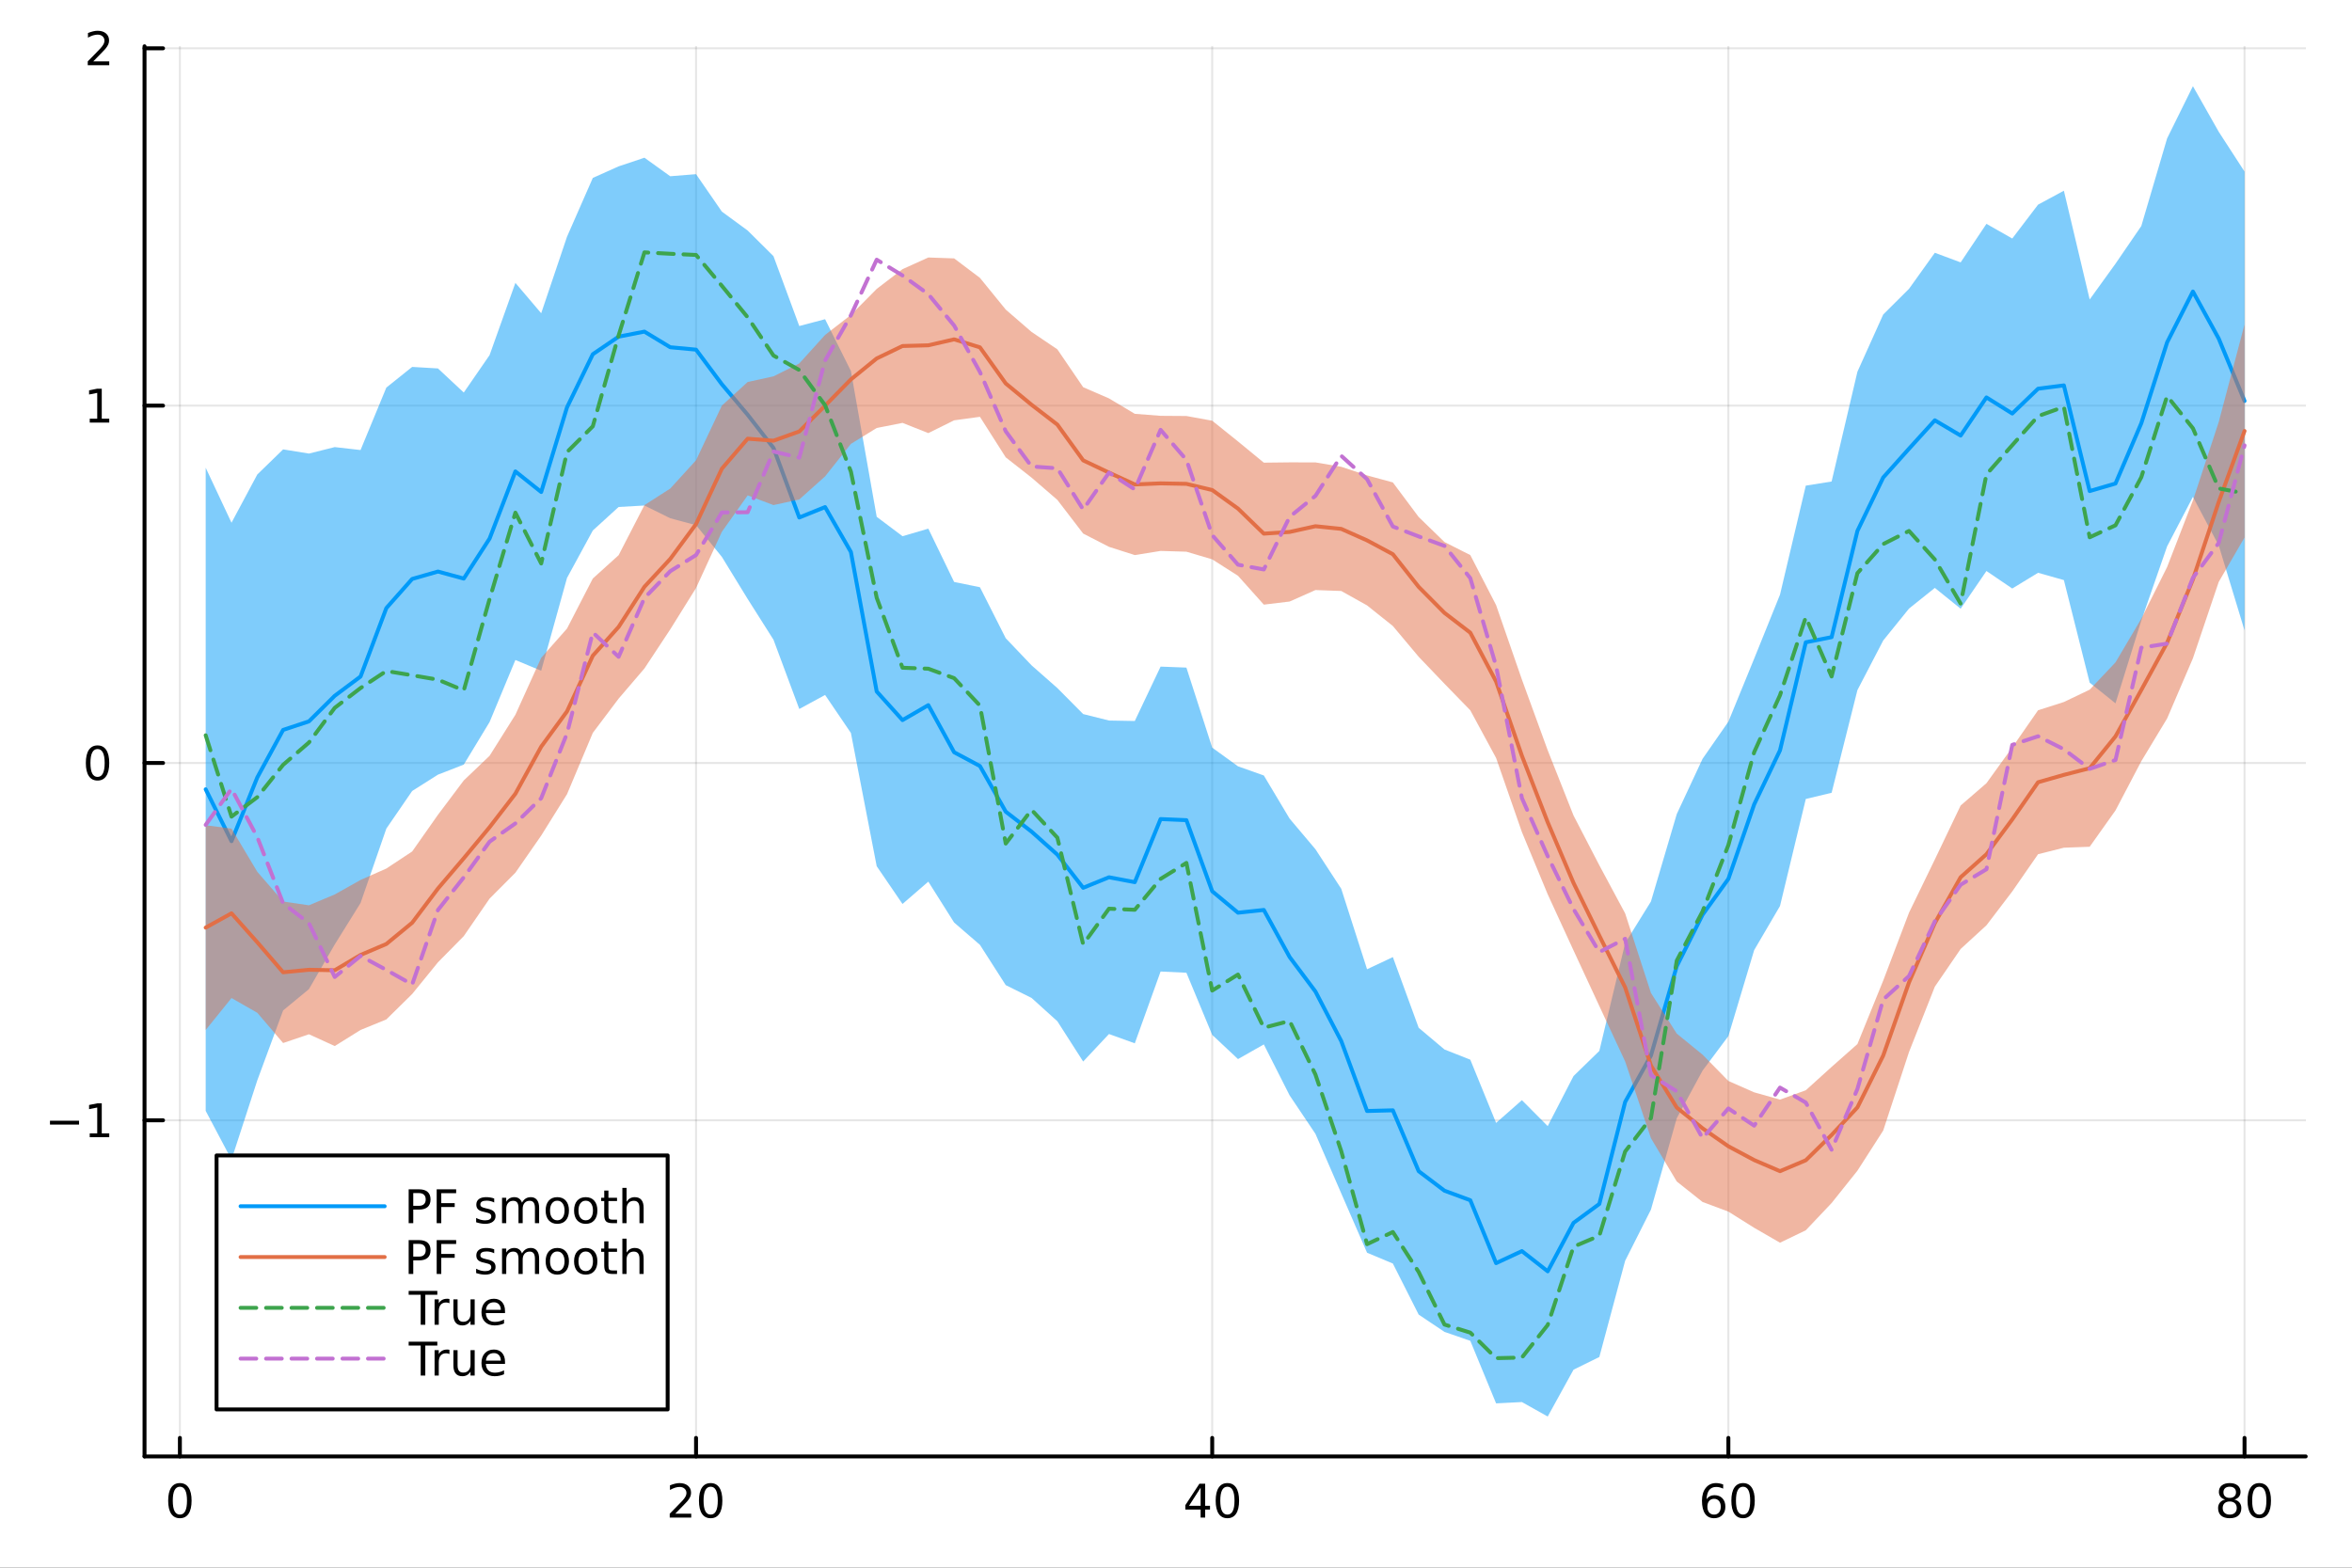 <?xml version="1.0" encoding="utf-8"?>
<svg xmlns="http://www.w3.org/2000/svg" xmlns:xlink="http://www.w3.org/1999/xlink" width="600" height="400" viewBox="0 0 2400 1600">
<rect x="0" y="0" width="2400" height="1600" fill="#333333" stroke="none"/>
<defs>
  <clipPath id="clip760">
    <rect x="0" y="0" width="2400" height="1600"/>
  </clipPath>
</defs>
<path clip-path="url(#clip760)" d="M0 1600 L2400 1600 L2400 0 L0 0  Z" fill="#ffffff" fill-rule="evenodd" fill-opacity="1"/>
<defs>
  <clipPath id="clip761">
    <rect x="480" y="0" width="1681" height="1600"/>
  </clipPath>
</defs>
<path clip-path="url(#clip760)" d="M147.478 1486.45 L2352.76 1486.45 L2352.76 47.244 L147.478 47.244  Z" fill="#ffffff" fill-rule="evenodd" fill-opacity="1"/>
<defs>
  <clipPath id="clip762">
    <rect x="147" y="47" width="2206" height="1440"/>
  </clipPath>
</defs>
<polyline clip-path="url(#clip762)" style="stroke:#000000; stroke-linecap:round; stroke-linejoin:round; stroke-width:2; stroke-opacity:0.1; fill:none" points="183.557,1486.45 183.557,47.244 "/>
<polyline clip-path="url(#clip762)" style="stroke:#000000; stroke-linecap:round; stroke-linejoin:round; stroke-width:2; stroke-opacity:0.1; fill:none" points="710.253,1486.45 710.253,47.244 "/>
<polyline clip-path="url(#clip762)" style="stroke:#000000; stroke-linecap:round; stroke-linejoin:round; stroke-width:2; stroke-opacity:0.1; fill:none" points="1236.95,1486.45 1236.95,47.244 "/>
<polyline clip-path="url(#clip762)" style="stroke:#000000; stroke-linecap:round; stroke-linejoin:round; stroke-width:2; stroke-opacity:0.1; fill:none" points="1763.65,1486.45 1763.65,47.244 "/>
<polyline clip-path="url(#clip762)" style="stroke:#000000; stroke-linecap:round; stroke-linejoin:round; stroke-width:2; stroke-opacity:0.1; fill:none" points="2290.34,1486.45 2290.34,47.244 "/>
<polyline clip-path="url(#clip762)" style="stroke:#000000; stroke-linecap:round; stroke-linejoin:round; stroke-width:2; stroke-opacity:0.1; fill:none" points="147.478,1143.38 2352.76,1143.38 "/>
<polyline clip-path="url(#clip762)" style="stroke:#000000; stroke-linecap:round; stroke-linejoin:round; stroke-width:2; stroke-opacity:0.1; fill:none" points="147.478,778.687 2352.76,778.687 "/>
<polyline clip-path="url(#clip762)" style="stroke:#000000; stroke-linecap:round; stroke-linejoin:round; stroke-width:2; stroke-opacity:0.1; fill:none" points="147.478,413.995 2352.76,413.995 "/>
<polyline clip-path="url(#clip762)" style="stroke:#000000; stroke-linecap:round; stroke-linejoin:round; stroke-width:2; stroke-opacity:0.1; fill:none" points="147.478,49.303 2352.76,49.303 "/>
<polyline clip-path="url(#clip760)" style="stroke:#000000; stroke-linecap:round; stroke-linejoin:round; stroke-width:4; stroke-opacity:1; fill:none" points="147.478,1486.45 2352.76,1486.45 "/>
<polyline clip-path="url(#clip760)" style="stroke:#000000; stroke-linecap:round; stroke-linejoin:round; stroke-width:4; stroke-opacity:1; fill:none" points="183.557,1486.45 183.557,1467.55 "/>
<polyline clip-path="url(#clip760)" style="stroke:#000000; stroke-linecap:round; stroke-linejoin:round; stroke-width:4; stroke-opacity:1; fill:none" points="710.253,1486.45 710.253,1467.55 "/>
<polyline clip-path="url(#clip760)" style="stroke:#000000; stroke-linecap:round; stroke-linejoin:round; stroke-width:4; stroke-opacity:1; fill:none" points="1236.95,1486.45 1236.95,1467.55 "/>
<polyline clip-path="url(#clip760)" style="stroke:#000000; stroke-linecap:round; stroke-linejoin:round; stroke-width:4; stroke-opacity:1; fill:none" points="1763.65,1486.45 1763.65,1467.55 "/>
<polyline clip-path="url(#clip760)" style="stroke:#000000; stroke-linecap:round; stroke-linejoin:round; stroke-width:4; stroke-opacity:1; fill:none" points="2290.34,1486.45 2290.34,1467.55 "/>
<path clip-path="url(#clip760)" d="M183.557 1517.37 Q179.946 1517.37 178.117 1520.93 Q176.311 1524.47 176.311 1531.6 Q176.311 1538.71 178.117 1542.27 Q179.946 1545.82 183.557 1545.82 Q187.191 1545.82 188.996 1542.27 Q190.825 1538.71 190.825 1531.6 Q190.825 1524.47 188.996 1520.93 Q187.191 1517.37 183.557 1517.37 M183.557 1513.66 Q189.367 1513.66 192.422 1518.27 Q195.501 1522.85 195.501 1531.6 Q195.501 1540.33 192.422 1544.94 Q189.367 1549.52 183.557 1549.52 Q177.746 1549.52 174.668 1544.94 Q171.612 1540.33 171.612 1531.6 Q171.612 1522.85 174.668 1518.27 Q177.746 1513.66 183.557 1513.66 Z" fill="#000000" fill-rule="nonzero" fill-opacity="1" /><path clip-path="url(#clip760)" d="M689.026 1544.91 L705.346 1544.91 L705.346 1548.85 L683.401 1548.85 L683.401 1544.91 Q686.063 1542.16 690.647 1537.53 Q695.253 1532.88 696.434 1531.53 Q698.679 1529.01 699.559 1527.27 Q700.461 1525.51 700.461 1523.82 Q700.461 1521.07 698.517 1519.33 Q696.596 1517.6 693.494 1517.6 Q691.295 1517.6 688.841 1518.36 Q686.411 1519.13 683.633 1520.68 L683.633 1515.95 Q686.457 1514.82 688.911 1514.24 Q691.364 1513.66 693.401 1513.66 Q698.772 1513.66 701.966 1516.35 Q705.16 1519.03 705.16 1523.52 Q705.16 1525.65 704.35 1527.57 Q703.563 1529.47 701.457 1532.07 Q700.878 1532.74 697.776 1535.95 Q694.674 1539.15 689.026 1544.91 Z" fill="#000000" fill-rule="nonzero" fill-opacity="1" /><path clip-path="url(#clip760)" d="M725.16 1517.37 Q721.549 1517.37 719.721 1520.93 Q717.915 1524.47 717.915 1531.6 Q717.915 1538.71 719.721 1542.27 Q721.549 1545.82 725.16 1545.82 Q728.795 1545.82 730.6 1542.27 Q732.429 1538.71 732.429 1531.6 Q732.429 1524.47 730.6 1520.93 Q728.795 1517.37 725.16 1517.37 M725.16 1513.66 Q730.971 1513.66 734.026 1518.27 Q737.105 1522.85 737.105 1531.6 Q737.105 1540.33 734.026 1544.94 Q730.971 1549.52 725.16 1549.52 Q719.35 1549.52 716.272 1544.94 Q713.216 1540.33 713.216 1531.6 Q713.216 1522.85 716.272 1518.27 Q719.35 1513.66 725.16 1513.66 Z" fill="#000000" fill-rule="nonzero" fill-opacity="1" /><path clip-path="url(#clip760)" d="M1225.12 1518.36 L1213.32 1536.81 L1225.12 1536.81 L1225.12 1518.36 M1223.89 1514.29 L1229.77 1514.29 L1229.77 1536.81 L1234.7 1536.81 L1234.7 1540.7 L1229.77 1540.7 L1229.77 1548.85 L1225.12 1548.85 L1225.12 1540.7 L1209.52 1540.7 L1209.52 1536.19 L1223.89 1514.29 Z" fill="#000000" fill-rule="nonzero" fill-opacity="1" /><path clip-path="url(#clip760)" d="M1252.44 1517.37 Q1248.82 1517.37 1247 1520.93 Q1245.19 1524.47 1245.19 1531.6 Q1245.19 1538.71 1247 1542.27 Q1248.82 1545.82 1252.44 1545.82 Q1256.07 1545.82 1257.88 1542.27 Q1259.7 1538.71 1259.7 1531.6 Q1259.7 1524.47 1257.88 1520.93 Q1256.07 1517.37 1252.44 1517.37 M1252.44 1513.66 Q1258.25 1513.66 1261.3 1518.27 Q1264.38 1522.85 1264.38 1531.6 Q1264.38 1540.33 1261.3 1544.94 Q1258.25 1549.52 1252.44 1549.52 Q1246.63 1549.52 1243.55 1544.94 Q1240.49 1540.33 1240.49 1531.6 Q1240.49 1522.85 1243.55 1518.27 Q1246.63 1513.66 1252.44 1513.66 Z" fill="#000000" fill-rule="nonzero" fill-opacity="1" /><path clip-path="url(#clip760)" d="M1749.05 1529.7 Q1745.9 1529.7 1744.05 1531.86 Q1742.22 1534.01 1742.22 1537.76 Q1742.22 1541.49 1744.05 1543.66 Q1745.9 1545.82 1749.05 1545.82 Q1752.2 1545.82 1754.03 1543.66 Q1755.88 1541.49 1755.88 1537.76 Q1755.88 1534.01 1754.03 1531.86 Q1752.2 1529.7 1749.05 1529.7 M1758.33 1515.05 L1758.33 1519.31 Q1756.57 1518.48 1754.77 1518.04 Q1752.99 1517.6 1751.23 1517.6 Q1746.6 1517.6 1744.14 1520.72 Q1741.71 1523.85 1741.37 1530.17 Q1742.73 1528.15 1744.79 1527.09 Q1746.85 1526 1749.33 1526 Q1754.54 1526 1757.55 1529.17 Q1760.58 1532.32 1760.58 1537.76 Q1760.58 1543.08 1757.43 1546.3 Q1754.28 1549.52 1749.05 1549.52 Q1743.06 1549.52 1739.88 1544.94 Q1736.71 1540.33 1736.71 1531.6 Q1736.71 1523.41 1740.6 1518.55 Q1744.49 1513.66 1751.04 1513.66 Q1752.8 1513.66 1754.58 1514.01 Q1756.39 1514.36 1758.33 1515.05 Z" fill="#000000" fill-rule="nonzero" fill-opacity="1" /><path clip-path="url(#clip760)" d="M1778.63 1517.37 Q1775.02 1517.37 1773.19 1520.93 Q1771.39 1524.47 1771.39 1531.6 Q1771.39 1538.71 1773.19 1542.27 Q1775.02 1545.82 1778.63 1545.82 Q1782.27 1545.82 1784.07 1542.27 Q1785.9 1538.71 1785.9 1531.6 Q1785.9 1524.47 1784.07 1520.93 Q1782.27 1517.37 1778.63 1517.37 M1778.63 1513.66 Q1784.44 1513.66 1787.5 1518.27 Q1790.58 1522.85 1790.58 1531.6 Q1790.58 1540.33 1787.5 1544.94 Q1784.44 1549.52 1778.63 1549.52 Q1772.82 1549.52 1769.75 1544.94 Q1766.69 1540.33 1766.69 1531.6 Q1766.69 1522.85 1769.75 1518.27 Q1772.82 1513.66 1778.63 1513.66 Z" fill="#000000" fill-rule="nonzero" fill-opacity="1" /><path clip-path="url(#clip760)" d="M2275.22 1532.44 Q2271.88 1532.44 2269.96 1534.22 Q2268.06 1536 2268.06 1539.13 Q2268.06 1542.25 2269.96 1544.03 Q2271.88 1545.82 2275.22 1545.82 Q2278.55 1545.82 2280.47 1544.03 Q2282.39 1542.23 2282.39 1539.13 Q2282.39 1536 2280.47 1534.22 Q2278.57 1532.44 2275.22 1532.44 M2270.54 1530.45 Q2267.53 1529.7 2265.84 1527.64 Q2264.17 1525.58 2264.17 1522.62 Q2264.17 1518.48 2267.11 1516.07 Q2270.08 1513.66 2275.22 1513.66 Q2280.38 1513.66 2283.32 1516.07 Q2286.26 1518.48 2286.26 1522.62 Q2286.26 1525.58 2284.57 1527.64 Q2282.9 1529.7 2279.91 1530.45 Q2283.29 1531.23 2285.17 1533.52 Q2287.07 1535.82 2287.07 1539.13 Q2287.07 1544.15 2283.99 1546.83 Q2280.93 1549.52 2275.22 1549.52 Q2269.5 1549.52 2266.42 1546.83 Q2263.36 1544.15 2263.36 1539.13 Q2263.36 1535.82 2265.26 1533.52 Q2267.16 1531.23 2270.54 1530.45 M2268.83 1523.06 Q2268.83 1525.75 2270.49 1527.25 Q2272.18 1528.76 2275.22 1528.76 Q2278.22 1528.76 2279.91 1527.25 Q2281.63 1525.75 2281.63 1523.06 Q2281.63 1520.38 2279.91 1518.87 Q2278.22 1517.37 2275.22 1517.37 Q2272.18 1517.37 2270.49 1518.87 Q2268.83 1520.38 2268.83 1523.06 Z" fill="#000000" fill-rule="nonzero" fill-opacity="1" /><path clip-path="url(#clip760)" d="M2305.38 1517.37 Q2301.77 1517.37 2299.94 1520.93 Q2298.13 1524.47 2298.13 1531.6 Q2298.13 1538.71 2299.94 1542.27 Q2301.77 1545.82 2305.38 1545.82 Q2309.01 1545.82 2310.82 1542.27 Q2312.65 1538.71 2312.65 1531.6 Q2312.65 1524.47 2310.82 1520.93 Q2309.01 1517.37 2305.38 1517.37 M2305.38 1513.66 Q2311.19 1513.66 2314.24 1518.27 Q2317.32 1522.85 2317.32 1531.6 Q2317.32 1540.33 2314.24 1544.94 Q2311.19 1549.52 2305.38 1549.52 Q2299.57 1549.52 2296.49 1544.94 Q2293.43 1540.33 2293.43 1531.6 Q2293.43 1522.85 2296.49 1518.27 Q2299.57 1513.66 2305.38 1513.66 Z" fill="#000000" fill-rule="nonzero" fill-opacity="1" /><polyline clip-path="url(#clip760)" style="stroke:#000000; stroke-linecap:round; stroke-linejoin:round; stroke-width:4; stroke-opacity:1; fill:none" points="147.478,1486.45 147.478,47.244 "/>
<polyline clip-path="url(#clip760)" style="stroke:#000000; stroke-linecap:round; stroke-linejoin:round; stroke-width:4; stroke-opacity:1; fill:none" points="147.478,1143.38 166.376,1143.38 "/>
<polyline clip-path="url(#clip760)" style="stroke:#000000; stroke-linecap:round; stroke-linejoin:round; stroke-width:4; stroke-opacity:1; fill:none" points="147.478,778.687 166.376,778.687 "/>
<polyline clip-path="url(#clip760)" style="stroke:#000000; stroke-linecap:round; stroke-linejoin:round; stroke-width:4; stroke-opacity:1; fill:none" points="147.478,413.995 166.376,413.995 "/>
<polyline clip-path="url(#clip760)" style="stroke:#000000; stroke-linecap:round; stroke-linejoin:round; stroke-width:4; stroke-opacity:1; fill:none" points="147.478,49.303 166.376,49.303 "/>
<path clip-path="url(#clip760)" d="M50.992 1143.83 L80.668 1143.83 L80.668 1147.76 L50.992 1147.76 L50.992 1143.83 Z" fill="#000000" fill-rule="nonzero" fill-opacity="1" /><path clip-path="url(#clip760)" d="M91.571 1156.72 L99.21 1156.72 L99.21 1130.36 L90.899 1132.02 L90.899 1127.76 L99.163 1126.1 L103.839 1126.1 L103.839 1156.72 L111.478 1156.72 L111.478 1160.66 L91.571 1160.66 L91.571 1156.72 Z" fill="#000000" fill-rule="nonzero" fill-opacity="1" /><path clip-path="url(#clip760)" d="M99.534 764.485 Q95.922 764.485 94.094 768.05 Q92.288 771.592 92.288 778.721 Q92.288 785.828 94.094 789.393 Q95.922 792.934 99.534 792.934 Q103.168 792.934 104.973 789.393 Q106.802 785.828 106.802 778.721 Q106.802 771.592 104.973 768.05 Q103.168 764.485 99.534 764.485 M99.534 760.782 Q105.344 760.782 108.399 765.388 Q111.478 769.971 111.478 778.721 Q111.478 787.448 108.399 792.055 Q105.344 796.638 99.534 796.638 Q93.723 796.638 90.645 792.055 Q87.589 787.448 87.589 778.721 Q87.589 769.971 90.645 765.388 Q93.723 760.782 99.534 760.782 Z" fill="#000000" fill-rule="nonzero" fill-opacity="1" /><path clip-path="url(#clip760)" d="M91.571 427.34 L99.21 427.34 L99.21 400.974 L90.899 402.641 L90.899 398.382 L99.163 396.715 L103.839 396.715 L103.839 427.34 L111.478 427.34 L111.478 431.275 L91.571 431.275 L91.571 427.34 Z" fill="#000000" fill-rule="nonzero" fill-opacity="1" /><path clip-path="url(#clip760)" d="M95.159 62.648 L111.478 62.648 L111.478 66.583 L89.534 66.583 L89.534 62.648 Q92.196 59.894 96.779 55.264 Q101.385 50.611 102.566 49.269 Q104.811 46.745 105.691 45.009 Q106.594 43.25 106.594 41.56 Q106.594 38.806 104.649 37.069 Q102.728 35.333 99.626 35.333 Q97.427 35.333 94.973 36.097 Q92.543 36.861 89.765 38.412 L89.765 33.69 Q92.589 32.556 95.043 31.977 Q97.496 31.398 99.534 31.398 Q104.904 31.398 108.098 34.083 Q111.293 36.769 111.293 41.259 Q111.293 43.389 110.483 45.31 Q109.696 47.208 107.589 49.801 Q107.01 50.472 103.909 53.69 Q100.807 56.884 95.159 62.648 Z" fill="#000000" fill-rule="nonzero" fill-opacity="1" /><path clip-path="url(#clip762)" d="M209.891 1133.77 L236.226 1183.54 L262.561 1102.59 L288.896 1031.27 L315.231 1009.54 L341.566 963.984 L367.9 921.648 L394.235 845.668 L420.57 807.297 L446.905 790.613 L473.24 780.372 L499.574 736.907 L525.909 673.586 L552.244 684.559 L578.579 589.847 L604.914 541.438 L631.249 517.419 L657.583 515.934 L683.918 528.936 L710.253 535.967 L736.588 568.334 L762.923 611.3 L789.258 652.872 L815.592 723.603 L841.927 709.278 L868.262 748.052 L894.597 884.057 L920.932 922.614 L947.266 899.801 L973.601 941.563 L999.936 964.315 L1026.27 1005.43 L1052.61 1018.5 L1078.94 1042.3 L1105.28 1083.42 L1131.61 1055.33 L1157.95 1064.82 L1184.28 991.541 L1210.61 992.788 L1236.95 1056.21 L1263.28 1080.9 L1289.62 1065.95 L1315.95 1117.98 L1342.29 1157.21 L1368.62 1217.96 L1394.96 1278.55 L1421.29 1289.57 L1447.63 1341.7 L1473.96 1359.35 L1500.3 1368.45 L1526.63 1432.29 L1552.97 1430.95 L1579.3 1445.72 L1605.64 1397.92 L1631.97 1384.96 L1658.31 1286.76 L1684.64 1234.54 L1710.98 1141.27 L1737.31 1092.7 L1763.65 1057.45 L1789.98 969.682 L1816.32 924.709 L1842.65 815.439 L1868.99 809.135 L1895.32 704.339 L1921.65 653.691 L1947.99 621.118 L1974.32 599.999 L2000.66 621.26 L2026.99 582.767 L2053.33 600.654 L2079.66 584.594 L2106 592.038 L2132.33 696.718 L2158.67 717.855 L2185 633.266 L2211.34 557.618 L2237.67 507.109 L2264.01 556.709 L2290.34 643.37 L2290.34 175.113 L2264.01 134.486 L2237.67 87.976 L2211.34 141.247 L2185 230.689 L2158.67 269.143 L2132.33 305.648 L2106 194.643 L2079.66 208.862 L2053.33 243.429 L2026.99 228.457 L2000.66 267.803 L1974.32 257.976 L1947.99 294.76 L1921.65 320.974 L1895.32 379.422 L1868.99 491.425 L1842.65 495.648 L1816.32 606.954 L1789.98 672.207 L1763.65 736.552 L1737.31 774.466 L1710.98 830.874 L1684.64 920.067 L1658.31 962.569 L1631.97 1072.58 L1605.64 1098.23 L1579.3 1149.31 L1552.97 1122.84 L1526.63 1146.05 L1500.3 1081.52 L1473.96 1071.12 L1447.63 1048.95 L1421.29 976.825 L1394.96 989.225 L1368.62 907.108 L1342.29 866.742 L1315.95 835.528 L1289.62 791.469 L1263.28 782.12 L1236.95 763.054 L1210.61 681.356 L1184.28 680.35 L1157.95 735.855 L1131.61 735.383 L1105.28 728.779 L1078.94 702.242 L1052.61 679.046 L1026.27 651.403 L999.936 599.329 L973.601 593.948 L947.266 539.556 L920.932 547.259 L894.597 527.453 L868.262 378.641 L841.927 325.777 L815.592 332.749 L789.258 261.437 L762.923 235.272 L736.588 215.959 L710.253 177.759 L683.918 179.871 L657.583 160.961 L631.249 169.78 L604.914 181.597 L578.579 241.608 L552.244 319.699 L525.909 288.695 L499.574 362.438 L473.24 400.629 L446.905 376.035 L420.57 374.484 L394.235 395.552 L367.9 459.32 L341.566 456.317 L315.231 462.911 L288.896 458.653 L262.561 484.256 L236.226 533.504 L209.891 477.382  Z" fill="#009af9" fill-rule="evenodd" fill-opacity="0.5"/>
<polyline clip-path="url(#clip762)" style="stroke:#009af9; stroke-linecap:round; stroke-linejoin:round; stroke-width:4; stroke-opacity:1; fill:none" points="209.891,805.574 236.226,858.523 262.561,793.424 288.896,744.959 315.231,736.227 341.566,710.15 367.9,690.484 394.235,620.61 420.57,590.891 446.905,583.324 473.24,590.501 499.574,549.672 525.909,481.14 552.244,502.129 578.579,415.727 604.914,361.518 631.249,343.6 657.583,338.448 683.918,354.404 710.253,356.863 736.588,392.147 762.923,423.286 789.258,457.154 815.592,528.176 841.927,517.527 868.262,563.347 894.597,705.755 920.932,734.936 947.266,719.678 973.601,767.756 999.936,781.822 1026.27,828.415 1052.61,848.772 1078.94,872.269 1105.28,906.1 1131.61,895.356 1157.95,900.339 1184.28,835.946 1210.61,837.072 1236.95,909.63 1263.28,931.511 1289.62,928.711 1315.95,976.756 1342.29,1011.98 1368.62,1062.53 1394.96,1133.89 1421.29,1133.2 1447.63,1195.33 1473.96,1215.24 1500.3,1224.98 1526.63,1289.17 1552.97,1276.89 1579.3,1297.51 1605.64,1248.07 1631.97,1228.77 1658.31,1124.67 1684.64,1077.3 1710.98,986.073 1737.31,933.582 1763.65,897.002 1789.98,820.945 1816.32,765.831 1842.65,655.544 1868.99,650.28 1895.32,541.88 1921.65,487.332 1947.99,457.939 1974.32,428.988 2000.66,444.532 2026.99,405.612 2053.33,422.042 2079.66,396.728 2106,393.34 2132.33,501.183 2158.67,493.499 2185,431.977 2211.34,349.433 2237.67,297.543 2264.01,345.598 2290.34,409.241 "/>
<path clip-path="url(#clip762)" d="M209.891 1051.22 L236.226 1018.61 L262.561 1033.66 L288.896 1064.52 L315.231 1055.58 L341.566 1067.61 L367.9 1051.21 L394.235 1040.43 L420.57 1014.51 L446.905 982.131 L473.24 955.408 L499.574 917.145 L525.909 890.71 L552.244 852.797 L578.579 810.576 L604.914 747.979 L631.249 713.032 L657.583 682.246 L683.918 642.351 L710.253 600.114 L736.588 542.783 L762.923 505.599 L789.258 515.481 L815.592 509.75 L841.927 486.208 L868.262 453.038 L894.597 436.808 L920.932 431.59 L947.266 442.031 L973.601 428.989 L999.936 425.397 L1026.27 466.782 L1052.61 487.467 L1078.94 510.193 L1105.28 544.547 L1131.61 558.106 L1157.95 566.523 L1184.28 562.286 L1210.61 563.061 L1236.95 570.869 L1263.28 587.665 L1289.62 617.097 L1315.95 613.927 L1342.29 602.214 L1368.62 603.162 L1394.96 617.873 L1421.29 638.915 L1447.63 670.304 L1473.96 697.844 L1500.3 724.942 L1526.63 773.587 L1552.97 849.229 L1579.3 912.759 L1605.64 970.024 L1631.97 1026.77 L1658.31 1083.3 L1684.64 1161.66 L1710.98 1205.84 L1737.31 1226.76 L1763.65 1236.58 L1789.98 1253.11 L1816.32 1268.33 L1842.65 1255.63 L1868.99 1227.82 L1895.32 1194.85 L1921.65 1153.83 L1947.99 1073.66 L1974.32 1007.01 L2000.66 968.529 L2026.99 944.372 L2053.33 909.791 L2079.66 871.825 L2106 865.184 L2132.33 864.201 L2158.67 827.139 L2185 776.919 L2211.34 733.27 L2237.67 671.87 L2264.01 593.888 L2290.34 548.581 L2290.34 331.169 L2264.01 430.725 L2237.67 510.783 L2211.34 578.721 L2185 631.487 L2158.67 676.017 L2132.33 703.88 L2106 716.488 L2079.66 724.9 L2053.33 762.814 L2026.99 799.329 L2000.66 822.12 L1974.32 877.201 L1947.99 931.474 L1921.65 1000.79 L1895.32 1065.6 L1868.99 1088.89 L1842.65 1112.74 L1816.32 1122.28 L1789.98 1114.85 L1763.65 1103.25 L1737.31 1076.4 L1710.98 1054.92 L1684.64 1013.4 L1658.31 932.217 L1631.97 883.128 L1605.64 832.317 L1579.3 765.758 L1552.97 693.572 L1526.63 617.578 L1500.3 566.51 L1473.96 553.196 L1447.63 527.646 L1421.29 492.376 L1394.96 485.185 L1368.62 476.416 L1342.29 471.926 L1315.95 471.891 L1289.62 472.195 L1263.28 450.555 L1236.95 429.385 L1210.61 424.582 L1184.28 424.392 L1157.95 422.344 L1131.61 406.601 L1105.28 395.188 L1078.94 356.547 L1052.61 338.769 L1026.27 315.969 L999.936 283.604 L973.601 263.716 L947.266 262.804 L920.932 274.703 L894.597 294.864 L868.262 321.443 L841.927 341.832 L815.592 370.945 L789.258 384.106 L762.923 389.873 L736.588 413.986 L710.253 469.709 L683.918 498.623 L657.583 515.534 L631.249 566.635 L604.914 590.448 L578.579 641.517 L552.244 671.349 L525.909 729.502 L499.574 771.378 L473.24 796.533 L446.905 831.562 L420.57 869.031 L394.235 886.444 L367.9 898.095 L341.566 912.887 L315.231 923.963 L288.896 920.117 L262.561 889.776 L236.226 845.686 L209.891 842.244  Z" fill="#e26f46" fill-rule="evenodd" fill-opacity="0.5"/>
<polyline clip-path="url(#clip762)" style="stroke:#e26f46; stroke-linecap:round; stroke-linejoin:round; stroke-width:4; stroke-opacity:1; fill:none" points="209.891,946.73 236.226,932.148 262.561,961.717 288.896,992.319 315.231,989.773 341.566,990.25 367.9,974.65 394.235,963.435 420.57,941.773 446.905,906.847 473.24,875.971 499.574,844.262 525.909,810.106 552.244,762.073 578.579,726.047 604.914,669.213 631.249,639.834 657.583,598.89 683.918,570.487 710.253,534.912 736.588,478.384 762.923,447.736 789.258,449.793 815.592,440.347 841.927,414.02 868.262,387.241 894.597,365.836 920.932,353.147 947.266,352.417 973.601,346.353 999.936,354.5 1026.27,391.376 1052.61,413.118 1078.94,433.37 1105.28,469.867 1131.61,482.354 1157.95,494.433 1184.28,493.339 1210.61,493.821 1236.95,500.127 1263.28,519.11 1289.62,544.646 1315.95,542.909 1342.29,537.07 1368.62,539.789 1394.96,551.529 1421.29,565.646 1447.63,598.975 1473.96,625.52 1500.3,645.726 1526.63,695.582 1552.97,771.4 1579.3,839.259 1605.64,901.17 1631.97,954.951 1658.31,1007.76 1684.64,1087.53 1710.98,1130.38 1737.31,1151.58 1763.65,1169.92 1789.98,1183.98 1816.32,1195.3 1842.65,1184.19 1868.99,1158.35 1895.32,1130.22 1921.65,1077.31 1947.99,1002.57 1974.32,942.103 2000.66,895.324 2026.99,871.851 2053.33,836.302 2079.66,798.362 2106,790.836 2132.33,784.041 2158.67,751.578 2185,704.203 2211.34,655.996 2237.67,591.327 2264.01,512.307 2290.34,439.875 "/>
<polyline clip-path="url(#clip762)" style="stroke:#3da44d; stroke-linecap:round; stroke-linejoin:round; stroke-width:4; stroke-opacity:1; fill:none" stroke-dasharray="16, 10" points="209.891,750.452 236.226,833.458 262.561,813.582 288.896,780.583 315.231,757.826 341.566,722.449 367.9,702.228 394.235,684.834 420.57,689.199 446.905,693.687 473.24,704.66 499.574,611.343 525.909,523.214 552.244,575.084 578.579,461.433 604.914,435.073 631.249,342.364 657.583,257.571 683.918,258.996 710.253,260.205 736.588,291.699 762.923,323.827 789.258,362.851 815.592,377.671 841.927,413.623 868.262,481.316 894.597,610.075 920.932,681.504 947.266,682.493 973.601,692.13 999.936,720.155 1026.27,860.95 1052.61,826.554 1078.94,854.916 1105.28,963.774 1131.61,927.426 1157.95,928.541 1184.28,897.005 1210.61,880.697 1236.95,1010.97 1263.28,994.624 1289.62,1048.91 1315.95,1041.97 1342.29,1096.67 1368.62,1174.86 1394.96,1269.81 1421.29,1257.42 1447.63,1298.21 1473.96,1351.84 1500.3,1360.1 1526.63,1386.16 1552.97,1385.54 1579.3,1352.28 1605.64,1272.41 1631.97,1261.22 1658.31,1175.25 1684.64,1141.09 1710.98,980.415 1737.31,930.177 1763.65,862.473 1789.98,767.644 1816.32,709.577 1842.65,629.993 1868.99,690.418 1895.32,584.995 1921.65,555.3 1947.99,541.903 1974.32,570.993 2000.66,616.103 2026.99,484.179 2053.33,454.352 2079.66,424.711 2106,415.222 2132.33,548.375 2158.67,536.134 2185,487.053 2211.34,404.264 2237.67,437.102 2264.01,498.518 2290.34,503.455 "/>
<polyline clip-path="url(#clip762)" style="stroke:#c271d2; stroke-linecap:round; stroke-linejoin:round; stroke-width:4; stroke-opacity:1; fill:none" stroke-dasharray="16, 10" points="209.891,841.869 236.226,805.072 262.561,854.462 288.896,921.934 315.231,942.214 341.566,997.127 367.9,975.639 394.235,989.926 420.57,1004.78 446.905,928.727 473.24,895.43 499.574,859.017 525.909,840.394 552.244,814.643 578.579,748.528 604.914,645.445 631.249,670.363 657.583,610.349 683.918,582.991 710.253,566.493 736.588,523.052 762.923,522.769 789.258,460.803 815.592,467.073 841.927,367.941 868.262,321.785 894.597,265.034 920.932,281.172 947.266,300.263 973.601,332.256 999.936,379.653 1026.27,440.198 1052.61,476.092 1078.94,477.935 1105.28,520.001 1131.61,482.422 1157.95,499.497 1184.28,438.687 1210.61,469.324 1236.95,546.147 1263.28,576.34 1289.62,581.185 1315.95,527.544 1342.29,506.086 1368.62,465.217 1394.96,489.057 1421.29,537.352 1447.63,547.482 1473.96,557.141 1500.3,590.053 1526.63,679.867 1552.97,814.527 1579.3,873.822 1605.64,927.782 1631.97,971.707 1658.31,958.122 1684.64,1097.39 1710.98,1113.8 1737.31,1161.61 1763.65,1131.31 1789.98,1148.85 1816.32,1110.01 1842.65,1125.3 1868.99,1173.46 1895.32,1111.41 1921.65,1020.12 1947.99,996.149 1974.32,940.322 2000.66,902.984 2026.99,887.174 2053.33,760.226 2079.66,751.44 2106,764.702 2132.33,784.715 2158.67,775.686 2185,661.057 2211.34,656.877 2237.67,589.711 2264.01,554.175 2290.34,454.594 "/>
<path clip-path="url(#clip760)" d="M220.987 1438.47 L681.282 1438.47 L681.282 1179.27 L220.987 1179.27  Z" fill="#ffffff" fill-rule="evenodd" fill-opacity="1"/>
<polyline clip-path="url(#clip760)" style="stroke:#000000; stroke-linecap:round; stroke-linejoin:round; stroke-width:4; stroke-opacity:1; fill:none" points="220.987,1438.47 681.282,1438.47 681.282,1179.27 220.987,1179.27 220.987,1438.47 "/>
<polyline clip-path="url(#clip760)" style="stroke:#009af9; stroke-linecap:round; stroke-linejoin:round; stroke-width:4; stroke-opacity:1; fill:none" points="245.49,1231.11 392.509,1231.11 "/>
<path clip-path="url(#clip760)" d="M421.688 1217.68 L421.688 1230.66 L427.567 1230.66 Q430.831 1230.66 432.614 1228.97 Q434.396 1227.28 434.396 1224.16 Q434.396 1221.06 432.614 1219.37 Q430.831 1217.68 427.567 1217.68 L421.688 1217.68 M417.012 1213.83 L427.567 1213.83 Q433.378 1213.83 436.34 1216.47 Q439.327 1219.09 439.327 1224.16 Q439.327 1229.27 436.34 1231.89 Q433.378 1234.51 427.567 1234.51 L421.688 1234.51 L421.688 1248.39 L417.012 1248.39 L417.012 1213.83 Z" fill="#000000" fill-rule="nonzero" fill-opacity="1" /><path clip-path="url(#clip760)" d="M445.6 1213.83 L465.461 1213.83 L465.461 1217.77 L450.276 1217.77 L450.276 1227.95 L463.979 1227.95 L463.979 1231.89 L450.276 1231.89 L450.276 1248.39 L445.6 1248.39 L445.6 1213.83 Z" fill="#000000" fill-rule="nonzero" fill-opacity="1" /><path clip-path="url(#clip760)" d="M504.28 1223.23 L504.28 1227.26 Q502.474 1226.33 500.53 1225.87 Q498.586 1225.41 496.502 1225.41 Q493.331 1225.41 491.734 1226.38 Q490.16 1227.35 490.16 1229.3 Q490.16 1230.78 491.294 1231.64 Q492.428 1232.47 495.854 1233.23 L497.312 1233.56 Q501.849 1234.53 503.748 1236.31 Q505.669 1238.07 505.669 1241.24 Q505.669 1244.85 502.798 1246.96 Q499.951 1249.07 494.951 1249.07 Q492.868 1249.07 490.599 1248.65 Q488.354 1248.26 485.854 1247.45 L485.854 1243.05 Q488.215 1244.27 490.507 1244.9 Q492.799 1245.5 495.044 1245.5 Q498.053 1245.5 499.673 1244.48 Q501.294 1243.44 501.294 1241.57 Q501.294 1239.83 500.113 1238.9 Q498.956 1237.98 494.998 1237.12 L493.516 1236.77 Q489.558 1235.94 487.799 1234.23 Q486.039 1232.49 486.039 1229.48 Q486.039 1225.83 488.632 1223.83 Q491.224 1221.84 495.993 1221.84 Q498.354 1221.84 500.437 1222.19 Q502.521 1222.54 504.28 1223.23 Z" fill="#000000" fill-rule="nonzero" fill-opacity="1" /><path clip-path="url(#clip760)" d="M532.636 1227.45 Q534.233 1224.58 536.456 1223.21 Q538.678 1221.84 541.687 1221.84 Q545.738 1221.84 547.937 1224.69 Q550.136 1227.51 550.136 1232.75 L550.136 1248.39 L545.854 1248.39 L545.854 1232.89 Q545.854 1229.16 544.534 1227.35 Q543.215 1225.55 540.507 1225.55 Q537.196 1225.55 535.275 1227.75 Q533.354 1229.95 533.354 1233.74 L533.354 1248.39 L529.071 1248.39 L529.071 1232.89 Q529.071 1229.14 527.752 1227.35 Q526.433 1225.55 523.678 1225.55 Q520.414 1225.55 518.493 1227.77 Q516.572 1229.97 516.572 1233.74 L516.572 1248.39 L512.289 1248.39 L512.289 1222.47 L516.572 1222.47 L516.572 1226.5 Q518.03 1224.11 520.067 1222.98 Q522.104 1221.84 524.905 1221.84 Q527.729 1221.84 529.696 1223.28 Q531.687 1224.71 532.636 1227.45 Z" fill="#000000" fill-rule="nonzero" fill-opacity="1" /><path clip-path="url(#clip760)" d="M568.678 1225.45 Q565.252 1225.45 563.261 1228.14 Q561.27 1230.8 561.27 1235.45 Q561.27 1240.11 563.238 1242.79 Q565.229 1245.45 568.678 1245.45 Q572.081 1245.45 574.071 1242.77 Q576.062 1240.08 576.062 1235.45 Q576.062 1230.85 574.071 1228.16 Q572.081 1225.45 568.678 1225.45 M568.678 1221.84 Q574.233 1221.84 577.405 1225.45 Q580.576 1229.07 580.576 1235.45 Q580.576 1241.82 577.405 1245.45 Q574.233 1249.07 568.678 1249.07 Q563.099 1249.07 559.928 1245.45 Q556.78 1241.82 556.78 1235.45 Q556.78 1229.07 559.928 1225.45 Q563.099 1221.84 568.678 1221.84 Z" fill="#000000" fill-rule="nonzero" fill-opacity="1" /><path clip-path="url(#clip760)" d="M597.682 1225.45 Q594.256 1225.45 592.266 1228.14 Q590.275 1230.8 590.275 1235.45 Q590.275 1240.11 592.242 1242.79 Q594.233 1245.45 597.682 1245.45 Q601.085 1245.45 603.076 1242.77 Q605.066 1240.08 605.066 1235.45 Q605.066 1230.85 603.076 1228.16 Q601.085 1225.45 597.682 1225.45 M597.682 1221.84 Q603.238 1221.84 606.409 1225.45 Q609.58 1229.07 609.58 1235.45 Q609.58 1241.82 606.409 1245.45 Q603.238 1249.07 597.682 1249.07 Q592.104 1249.07 588.932 1245.45 Q585.784 1241.82 585.784 1235.45 Q585.784 1229.07 588.932 1225.45 Q592.104 1221.84 597.682 1221.84 Z" fill="#000000" fill-rule="nonzero" fill-opacity="1" /><path clip-path="url(#clip760)" d="M620.853 1215.11 L620.853 1222.47 L629.626 1222.47 L629.626 1225.78 L620.853 1225.78 L620.853 1239.85 Q620.853 1243.02 621.71 1243.93 Q622.589 1244.83 625.252 1244.83 L629.626 1244.83 L629.626 1248.39 L625.252 1248.39 Q620.321 1248.39 618.446 1246.57 Q616.571 1244.71 616.571 1239.85 L616.571 1225.78 L613.446 1225.78 L613.446 1222.47 L616.571 1222.47 L616.571 1215.11 L620.853 1215.11 Z" fill="#000000" fill-rule="nonzero" fill-opacity="1" /><path clip-path="url(#clip760)" d="M656.779 1232.75 L656.779 1248.39 L652.52 1248.39 L652.52 1232.89 Q652.52 1229.2 651.085 1227.38 Q649.65 1225.55 646.779 1225.55 Q643.33 1225.55 641.339 1227.75 Q639.349 1229.95 639.349 1233.74 L639.349 1248.39 L635.066 1248.39 L635.066 1212.38 L639.349 1212.38 L639.349 1226.5 Q640.876 1224.16 642.937 1223 Q645.02 1221.84 647.728 1221.84 Q652.196 1221.84 654.487 1224.62 Q656.779 1227.38 656.779 1232.75 Z" fill="#000000" fill-rule="nonzero" fill-opacity="1" /><polyline clip-path="url(#clip760)" style="stroke:#e26f46; stroke-linecap:round; stroke-linejoin:round; stroke-width:4; stroke-opacity:1; fill:none" points="245.49,1282.95 392.509,1282.95 "/>
<path clip-path="url(#clip760)" d="M421.688 1269.52 L421.688 1282.5 L427.567 1282.5 Q430.831 1282.5 432.614 1280.81 Q434.396 1279.12 434.396 1276 Q434.396 1272.9 432.614 1271.21 Q430.831 1269.52 427.567 1269.52 L421.688 1269.52 M417.012 1265.67 L427.567 1265.67 Q433.378 1265.67 436.34 1268.31 Q439.327 1270.93 439.327 1276 Q439.327 1281.11 436.34 1283.73 Q433.378 1286.35 427.567 1286.35 L421.688 1286.35 L421.688 1300.23 L417.012 1300.23 L417.012 1265.67 Z" fill="#000000" fill-rule="nonzero" fill-opacity="1" /><path clip-path="url(#clip760)" d="M445.6 1265.67 L465.461 1265.67 L465.461 1269.61 L450.276 1269.61 L450.276 1279.79 L463.979 1279.79 L463.979 1283.73 L450.276 1283.73 L450.276 1300.23 L445.6 1300.23 L445.6 1265.67 Z" fill="#000000" fill-rule="nonzero" fill-opacity="1" /><path clip-path="url(#clip760)" d="M504.28 1275.07 L504.28 1279.1 Q502.474 1278.17 500.53 1277.71 Q498.586 1277.25 496.502 1277.25 Q493.331 1277.25 491.734 1278.22 Q490.16 1279.19 490.16 1281.14 Q490.16 1282.62 491.294 1283.48 Q492.428 1284.31 495.854 1285.07 L497.312 1285.4 Q501.849 1286.37 503.748 1288.15 Q505.669 1289.91 505.669 1293.08 Q505.669 1296.69 502.798 1298.8 Q499.951 1300.91 494.951 1300.91 Q492.868 1300.91 490.599 1300.49 Q488.354 1300.1 485.854 1299.29 L485.854 1294.89 Q488.215 1296.11 490.507 1296.74 Q492.799 1297.34 495.044 1297.34 Q498.053 1297.34 499.673 1296.32 Q501.294 1295.28 501.294 1293.41 Q501.294 1291.67 500.113 1290.74 Q498.956 1289.82 494.998 1288.96 L493.516 1288.61 Q489.558 1287.78 487.799 1286.07 Q486.039 1284.33 486.039 1281.32 Q486.039 1277.67 488.632 1275.67 Q491.224 1273.68 495.993 1273.68 Q498.354 1273.68 500.437 1274.03 Q502.521 1274.38 504.28 1275.07 Z" fill="#000000" fill-rule="nonzero" fill-opacity="1" /><path clip-path="url(#clip760)" d="M532.636 1279.29 Q534.233 1276.42 536.456 1275.05 Q538.678 1273.68 541.687 1273.68 Q545.738 1273.68 547.937 1276.53 Q550.136 1279.35 550.136 1284.59 L550.136 1300.23 L545.854 1300.23 L545.854 1284.73 Q545.854 1281 544.534 1279.19 Q543.215 1277.39 540.507 1277.39 Q537.196 1277.39 535.275 1279.59 Q533.354 1281.79 533.354 1285.58 L533.354 1300.23 L529.071 1300.23 L529.071 1284.73 Q529.071 1280.98 527.752 1279.19 Q526.433 1277.39 523.678 1277.39 Q520.414 1277.39 518.493 1279.61 Q516.572 1281.81 516.572 1285.58 L516.572 1300.23 L512.289 1300.23 L512.289 1274.31 L516.572 1274.31 L516.572 1278.34 Q518.03 1275.95 520.067 1274.82 Q522.104 1273.68 524.905 1273.68 Q527.729 1273.68 529.696 1275.12 Q531.687 1276.55 532.636 1279.29 Z" fill="#000000" fill-rule="nonzero" fill-opacity="1" /><path clip-path="url(#clip760)" d="M568.678 1277.29 Q565.252 1277.29 563.261 1279.98 Q561.27 1282.64 561.27 1287.29 Q561.27 1291.95 563.238 1294.63 Q565.229 1297.29 568.678 1297.29 Q572.081 1297.29 574.071 1294.61 Q576.062 1291.92 576.062 1287.29 Q576.062 1282.69 574.071 1280 Q572.081 1277.29 568.678 1277.29 M568.678 1273.68 Q574.233 1273.68 577.405 1277.29 Q580.576 1280.91 580.576 1287.29 Q580.576 1293.66 577.405 1297.29 Q574.233 1300.91 568.678 1300.91 Q563.099 1300.91 559.928 1297.29 Q556.78 1293.66 556.78 1287.29 Q556.78 1280.91 559.928 1277.29 Q563.099 1273.68 568.678 1273.68 Z" fill="#000000" fill-rule="nonzero" fill-opacity="1" /><path clip-path="url(#clip760)" d="M597.682 1277.29 Q594.256 1277.29 592.266 1279.98 Q590.275 1282.64 590.275 1287.29 Q590.275 1291.95 592.242 1294.63 Q594.233 1297.29 597.682 1297.29 Q601.085 1297.29 603.076 1294.61 Q605.066 1291.92 605.066 1287.29 Q605.066 1282.69 603.076 1280 Q601.085 1277.29 597.682 1277.29 M597.682 1273.68 Q603.238 1273.68 606.409 1277.29 Q609.58 1280.91 609.58 1287.29 Q609.58 1293.66 606.409 1297.29 Q603.238 1300.91 597.682 1300.91 Q592.104 1300.91 588.932 1297.29 Q585.784 1293.66 585.784 1287.29 Q585.784 1280.91 588.932 1277.29 Q592.104 1273.68 597.682 1273.68 Z" fill="#000000" fill-rule="nonzero" fill-opacity="1" /><path clip-path="url(#clip760)" d="M620.853 1266.95 L620.853 1274.31 L629.626 1274.31 L629.626 1277.62 L620.853 1277.62 L620.853 1291.69 Q620.853 1294.86 621.71 1295.77 Q622.589 1296.67 625.252 1296.67 L629.626 1296.67 L629.626 1300.23 L625.252 1300.23 Q620.321 1300.23 618.446 1298.41 Q616.571 1296.55 616.571 1291.69 L616.571 1277.62 L613.446 1277.62 L613.446 1274.31 L616.571 1274.31 L616.571 1266.95 L620.853 1266.95 Z" fill="#000000" fill-rule="nonzero" fill-opacity="1" /><path clip-path="url(#clip760)" d="M656.779 1284.59 L656.779 1300.23 L652.52 1300.23 L652.52 1284.73 Q652.52 1281.04 651.085 1279.22 Q649.65 1277.39 646.779 1277.39 Q643.33 1277.39 641.339 1279.59 Q639.349 1281.79 639.349 1285.58 L639.349 1300.23 L635.066 1300.23 L635.066 1264.22 L639.349 1264.22 L639.349 1278.34 Q640.876 1276 642.937 1274.84 Q645.02 1273.68 647.728 1273.68 Q652.196 1273.68 654.487 1276.46 Q656.779 1279.22 656.779 1284.59 Z" fill="#000000" fill-rule="nonzero" fill-opacity="1" /><polyline clip-path="url(#clip760)" style="stroke:#3da44d; stroke-linecap:round; stroke-linejoin:round; stroke-width:4; stroke-opacity:1; fill:none" stroke-dasharray="16, 10" points="245.49,1334.79 392.509,1334.79 "/>
<path clip-path="url(#clip760)" d="M417.012 1317.51 L446.248 1317.51 L446.248 1321.45 L433.979 1321.45 L433.979 1352.07 L429.28 1352.07 L429.28 1321.45 L417.012 1321.45 L417.012 1317.51 Z" fill="#000000" fill-rule="nonzero" fill-opacity="1" /><path clip-path="url(#clip760)" d="M458.632 1330.13 Q457.914 1329.71 457.058 1329.53 Q456.225 1329.32 455.206 1329.32 Q451.595 1329.32 449.651 1331.68 Q447.729 1334.02 447.729 1338.42 L447.729 1352.07 L443.447 1352.07 L443.447 1326.15 L447.729 1326.15 L447.729 1330.18 Q449.072 1327.82 451.225 1326.68 Q453.377 1325.52 456.456 1325.52 Q456.896 1325.52 457.428 1325.59 Q457.961 1325.64 458.609 1325.76 L458.632 1330.13 Z" fill="#000000" fill-rule="nonzero" fill-opacity="1" /><path clip-path="url(#clip760)" d="M462.66 1341.84 L462.66 1326.15 L466.919 1326.15 L466.919 1341.68 Q466.919 1345.36 468.354 1347.21 Q469.789 1349.04 472.66 1349.04 Q476.109 1349.04 478.1 1346.84 Q480.113 1344.64 480.113 1340.85 L480.113 1326.15 L484.373 1326.15 L484.373 1352.07 L480.113 1352.07 L480.113 1348.09 Q478.562 1350.45 476.502 1351.61 Q474.465 1352.75 471.757 1352.75 Q467.289 1352.75 464.975 1349.97 Q462.66 1347.19 462.66 1341.84 M473.377 1325.52 L473.377 1325.52 Z" fill="#000000" fill-rule="nonzero" fill-opacity="1" /><path clip-path="url(#clip760)" d="M515.322 1338.05 L515.322 1340.13 L495.738 1340.13 Q496.016 1344.53 498.377 1346.84 Q500.761 1349.13 504.998 1349.13 Q507.451 1349.13 509.743 1348.53 Q512.058 1347.93 514.326 1346.73 L514.326 1350.75 Q512.035 1351.73 509.627 1352.24 Q507.22 1352.75 504.743 1352.75 Q498.539 1352.75 494.905 1349.13 Q491.294 1345.52 491.294 1339.37 Q491.294 1333 494.72 1329.27 Q498.169 1325.52 504.002 1325.52 Q509.234 1325.52 512.266 1328.9 Q515.322 1332.26 515.322 1338.05 M511.062 1336.8 Q511.016 1333.3 509.095 1331.22 Q507.197 1329.13 504.048 1329.13 Q500.484 1329.13 498.331 1331.15 Q496.201 1333.16 495.877 1336.82 L511.062 1336.8 Z" fill="#000000" fill-rule="nonzero" fill-opacity="1" /><polyline clip-path="url(#clip760)" style="stroke:#c271d2; stroke-linecap:round; stroke-linejoin:round; stroke-width:4; stroke-opacity:1; fill:none" stroke-dasharray="16, 10" points="245.49,1386.63 392.509,1386.63 "/>
<path clip-path="url(#clip760)" d="M417.012 1369.35 L446.248 1369.35 L446.248 1373.29 L433.979 1373.29 L433.979 1403.91 L429.28 1403.91 L429.28 1373.29 L417.012 1373.29 L417.012 1369.35 Z" fill="#000000" fill-rule="nonzero" fill-opacity="1" /><path clip-path="url(#clip760)" d="M458.632 1381.97 Q457.914 1381.55 457.058 1381.37 Q456.225 1381.16 455.206 1381.16 Q451.595 1381.16 449.651 1383.52 Q447.729 1385.86 447.729 1390.26 L447.729 1403.91 L443.447 1403.91 L443.447 1377.99 L447.729 1377.99 L447.729 1382.02 Q449.072 1379.66 451.225 1378.52 Q453.377 1377.36 456.456 1377.36 Q456.896 1377.36 457.428 1377.43 Q457.961 1377.48 458.609 1377.6 L458.632 1381.97 Z" fill="#000000" fill-rule="nonzero" fill-opacity="1" /><path clip-path="url(#clip760)" d="M462.66 1393.68 L462.66 1377.99 L466.919 1377.99 L466.919 1393.52 Q466.919 1397.2 468.354 1399.05 Q469.789 1400.88 472.66 1400.88 Q476.109 1400.88 478.1 1398.68 Q480.113 1396.48 480.113 1392.69 L480.113 1377.99 L484.373 1377.99 L484.373 1403.91 L480.113 1403.91 L480.113 1399.93 Q478.562 1402.29 476.502 1403.45 Q474.465 1404.59 471.757 1404.59 Q467.289 1404.59 464.975 1401.81 Q462.66 1399.03 462.66 1393.68 M473.377 1377.36 L473.377 1377.36 Z" fill="#000000" fill-rule="nonzero" fill-opacity="1" /><path clip-path="url(#clip760)" d="M515.322 1389.89 L515.322 1391.97 L495.738 1391.97 Q496.016 1396.37 498.377 1398.68 Q500.761 1400.97 504.998 1400.97 Q507.451 1400.97 509.743 1400.37 Q512.058 1399.77 514.326 1398.57 L514.326 1402.59 Q512.035 1403.57 509.627 1404.08 Q507.22 1404.59 504.743 1404.59 Q498.539 1404.59 494.905 1400.97 Q491.294 1397.36 491.294 1391.21 Q491.294 1384.84 494.72 1381.11 Q498.169 1377.36 504.002 1377.36 Q509.234 1377.36 512.266 1380.74 Q515.322 1384.1 515.322 1389.89 M511.062 1388.64 Q511.016 1385.14 509.095 1383.06 Q507.197 1380.97 504.048 1380.97 Q500.484 1380.97 498.331 1382.99 Q496.201 1385 495.877 1388.66 L511.062 1388.64 Z" fill="#000000" fill-rule="nonzero" fill-opacity="1" /></svg>
